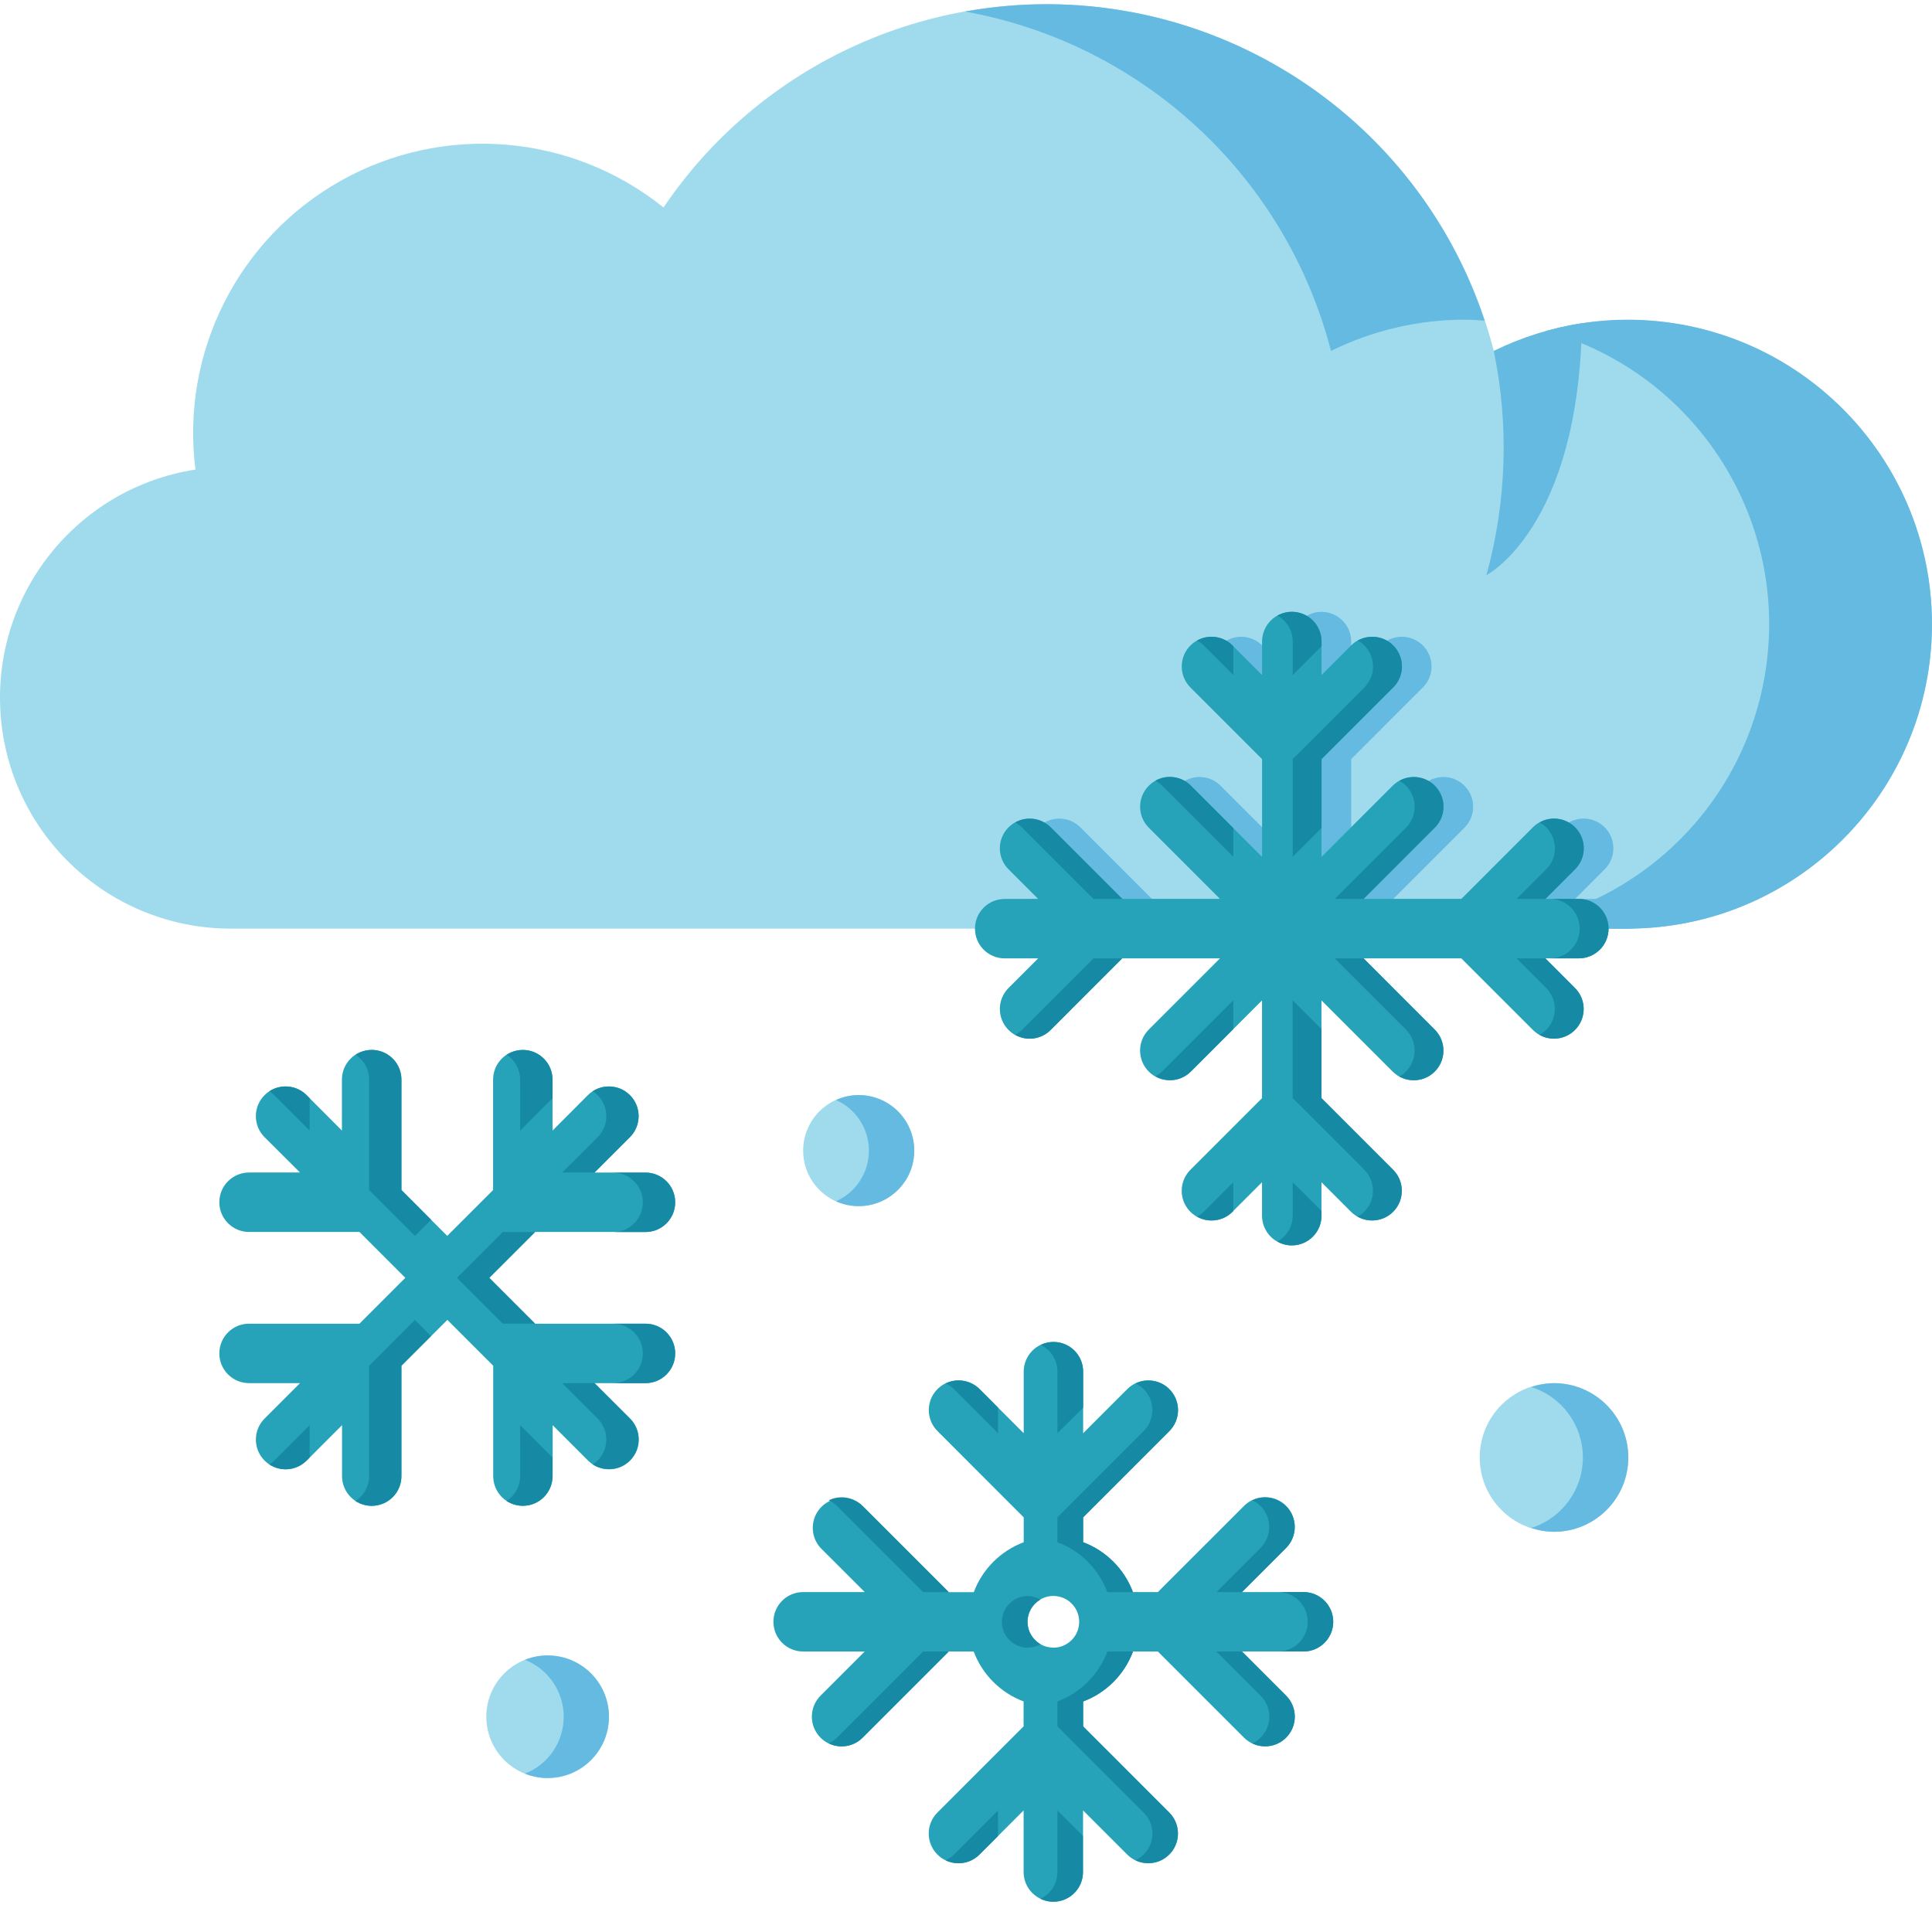 <?xml version="1.0"?>
<svg xmlns="http://www.w3.org/2000/svg" xmlns:xlink="http://www.w3.org/1999/xlink" xmlns:svgjs="http://svgjs.com/svgjs" version="1.1" width="512" height="512" x="0" y="0" viewBox="0 0 454.995 454" style="enable-background:new 0 0 512 512" xml:space="preserve" class=""><g><path xmlns="http://www.w3.org/2000/svg" d="m46.031 110.09c-3.516-27.555 10.051-54.484 34.285-68.055 24.238-13.574 54.289-11.07 75.945 6.328 23.977-35.457 66.508-53.562 108.684-46.277 42.176 7.289 76.16 38.621 86.852 80.066 26.531-12.992 58.312-8.379 80.051 11.621 21.742 20.004 28.98 51.293 18.242 78.812-10.742 27.516-37.266 45.629-66.805 45.613h-328.883c-28.41.016-52.047-21.848-54.238-50.18-2.195-28.328 17.793-53.57 45.867-57.93zm0 0" fill="#a0dbed" data-original="#d9ecf2" style="" class=""/><path xmlns="http://www.w3.org/2000/svg" d="m378.82 211.199h-7.879l6.965-6.969c2.734-2.734 2.734-7.168 0-9.898-2.73-2.734-7.164-2.734-9.898 0l-16.863 16.867h-23.027l16.766-16.762c2.734-2.734 2.734-7.164 0-9.898-2.734-2.734-7.164-2.734-9.898 0l-16.77 16.766v-23.031l16.871-16.867c2.73-2.734 2.73-7.164 0-9.898-2.734-2.734-7.168-2.734-9.902 0l-6.969 6.973v-7.887c0-3.863-3.133-7-7-7-3.863 0-7 3.137-7 7v7.887l-6.965-6.969c-2.734-2.734-7.168-2.734-9.902 0s-2.734 7.164 0 9.898l16.867 16.867v23.027l-16.766-16.766c-2.734-2.734-7.168-2.734-9.902 0-2.734 2.734-2.734 7.164 0 9.898l16.77 16.77h-23.023l-16.867-16.867c-2.734-2.734-7.168-2.734-9.902 0-2.734 2.734-2.734 7.164 0 9.898l6.961 6.961h-7.879c-3.867 0-7 3.133-7 7h146.68c.852 0 1.68-.102 2.523-.129-.066-3.812-3.176-6.871-6.988-6.871zm0 0" fill="#64bae0" data-original="#bdd9e5" style="" class=""/><path xmlns="http://www.w3.org/2000/svg" d="m383.285 74.789c-6.484.008-12.934.906-19.172 2.668 34.551 9.578 56.711 43.215 51.871 78.742-4.84 35.527-35.184 62.012-71.039 62h38.34c39.602 0 71.703-32.105 71.703-71.703 0-39.602-32.102-71.707-71.703-71.707zm0 0" fill="#64bae0" data-original="#bdd9e5" style="" class=""/><path xmlns="http://www.w3.org/2000/svg" d="m313.453 82.148c9.793-4.836 20.566-7.352 31.488-7.363 1.598 0 3.133.137 4.699.238-17-51.344-69.168-82.375-122.402-72.801 41.879 7.527 75.543 38.738 86.215 79.926zm0 0" fill="#64bae0" data-original="#bdd9e5" style="" class=""/><path xmlns="http://www.w3.org/2000/svg" d="m350.055 134.957s21.711-11.078 22.504-59.324c-7.211 1.105-14.211 3.301-20.762 6.516 3.609 17.492 3.012 35.594-1.742 52.809zm0 0" fill="#64bae0" data-original="#bdd9e5" style="" class=""/><path xmlns="http://www.w3.org/2000/svg" d="m126.02 289.637h26c3.867 0 7-3.133 7-7 0-3.863-3.133-7-7-7h-12l8.344-8.344c2.734-2.73 2.734-7.164 0-9.898s-7.164-2.734-9.898 0l-8.34 8.363v-12c0-3.863-3.137-7-7-7-3.867 0-7 3.137-7 7v26l-10.801 10.801-10.801-10.801v-26c0-3.863-3.133-7-7-7-3.867 0-7 3.137-7 7v12l-8.32-8.344c-2.734-2.734-7.164-2.734-9.898 0-2.734 2.734-2.734 7.168 0 9.902l8.348 8.32h-12c-3.867 0-7 3.137-7 7 0 3.867 3.133 7 7 7h26l10.801 10.801-10.801 10.801h-26c-3.867 0-7 3.133-7 7 0 3.867 3.133 7 7 7h12l-8.344 8.344c-2.734 2.734-2.734 7.168 0 9.902 2.734 2.73 7.164 2.73 9.898 0l8.344-8.348v12c0 3.867 3.137 7 7 7 3.867 0 7-3.133 7-7v-26l10.801-10.797 10.801 10.797v26c0 3.867 3.133 7 7 7 3.867 0 7-3.133 7-7v-12l8.344 8.348c2.734 2.73 7.168 2.73 9.898 0 2.734-2.734 2.734-7.168 0-9.902l-8.375-8.344h12c3.867 0 7-3.133 7-7 0-3.867-3.133-7-7-7h-26l-10.801-10.801zm0 0" fill="#26a3b9" data-original="#26a3b9" style="" class=""/><path xmlns="http://www.w3.org/2000/svg" d="m140.742 257.414c1.316 1.312 2.055 3.094 2.055 4.949 0 1.859-.738 3.641-2.055 4.953l-8.344 8.32h7.621l8.344-8.344c2.504-2.535 2.699-6.551.453-9.316-2.246-2.77-6.211-3.406-9.211-1.48.41.266.793.574 1.137.918zm0 0" fill="#168aa5" data-original="#168aa5" style="" class=""/><path xmlns="http://www.w3.org/2000/svg" d="m86.93 253.77v26l10.797 10.801 3.812-3.812-6.992-7v-26c.004-2.562-1.402-4.922-3.652-6.145-2.254-1.223-4.996-1.113-7.145.285 1.988 1.289 3.184 3.5 3.18 5.871zm0 0" fill="#168aa5" data-original="#168aa5" style="" class=""/><path xmlns="http://www.w3.org/2000/svg" d="m122.5 253.77v12l7.621-7.617v-4.383c0-2.562-1.402-4.922-3.656-6.145s-4.996-1.113-7.145.285c1.984 1.289 3.18 3.496 3.18 5.859zm0 0" fill="#168aa5" data-original="#168aa5" style="" class=""/><path xmlns="http://www.w3.org/2000/svg" d="m151.387 282.66c0 3.863-3.133 7-7 7h7.621c3.867 0 7-3.137 7-7 0-3.867-3.133-7-7-7h-7.621c3.867 0 7 3.133 7 7zm0 0" fill="#168aa5" data-original="#168aa5" style="" class=""/><path xmlns="http://www.w3.org/2000/svg" d="m118.398 289.66-10.785 10.781 10.785 10.785h7.621l-10.785-10.785 10.785-10.781zm0 0" fill="#168aa5" data-original="#168aa5" style="" class=""/><path xmlns="http://www.w3.org/2000/svg" d="m122.5 335.125v12c-.004 2.371-1.207 4.578-3.199 5.863 2.148 1.398 4.891 1.508 7.145.285 2.254-1.223 3.656-3.582 3.656-6.148v-4.379zm0 0" fill="#168aa5" data-original="#168aa5" style="" class=""/><path xmlns="http://www.w3.org/2000/svg" d="m140.02 325.238h-7.621l8.344 8.344c1.492 1.492 2.227 3.574 2.008 5.672-.223 2.098-1.379 3.98-3.145 5.129 3 1.926 6.965 1.289 9.211-1.48 2.246-2.77 2.051-6.781-.453-9.32zm0 0" fill="#168aa5" data-original="#168aa5" style="" class=""/><path xmlns="http://www.w3.org/2000/svg" d="m64.586 257.414 8.344 8.344v-7.621l-.727-.723c-2.336-2.336-5.988-2.719-8.758-.918.41.266.793.574 1.141.918zm0 0" fill="#168aa5" data-original="#168aa5" style="" class=""/><path xmlns="http://www.w3.org/2000/svg" d="m152.008 311.238h-7.621c3.867 0 7 3.133 7 7 0 3.867-3.133 7-7 7h7.621c3.867 0 7-3.133 7-7 0-3.867-3.133-7-7-7zm0 0" fill="#168aa5" data-original="#168aa5" style="" class=""/><path xmlns="http://www.w3.org/2000/svg" d="m72.93 335.125-8.344 8.344c-.348.348-.73.656-1.141.922 2.77 1.805 6.426 1.422 8.758-.922l.727-.723zm0 0" fill="#168aa5" data-original="#168aa5" style="" class=""/><path xmlns="http://www.w3.org/2000/svg" d="m97.715 310.344-10.797 10.801v26c-.004 2.367-1.211 4.574-3.203 5.859 2.148 1.398 4.891 1.508 7.145.285 2.254-1.223 3.656-3.582 3.656-6.145v-26l6.977-6.977zm0 0" fill="#168aa5" data-original="#168aa5" style="" class=""/><path xmlns="http://www.w3.org/2000/svg" d="m378.824 218.199c0-3.867-3.133-7-7-7h-7.883l6.965-6.969c2.734-2.734 2.734-7.168 0-9.898-2.73-2.734-7.164-2.734-9.898 0l-16.863 16.867h-23.027l16.766-16.762c2.734-2.734 2.734-7.164 0-9.898-2.734-2.734-7.164-2.734-9.898 0l-16.77 16.766v-23.031l16.871-16.867c2.73-2.734 2.73-7.164 0-9.898-2.734-2.734-7.168-2.734-9.902 0l-6.965 6.973v-7.887c0-3.863-3.133-7-7-7-3.863 0-7 3.137-7 7v7.887l-6.965-6.969c-2.734-2.734-7.168-2.734-9.902 0-2.734 2.734-2.734 7.164 0 9.898l16.867 16.867v23.027l-16.766-16.766c-2.734-2.734-7.168-2.734-9.902 0-2.734 2.734-2.734 7.164 0 9.898l16.77 16.77h-23.035l-16.867-16.867c-2.734-2.734-7.168-2.734-9.902 0s-2.734 7.164 0 9.898l6.969 6.969h-7.879c-3.867 0-7 3.133-7 7 0 3.867 3.133 7 7 7h7.879l-6.969 6.969c-2.734 2.734-2.734 7.164 0 9.898s7.168 2.734 9.902 0l16.867-16.875h23.027l-16.77 16.766c-2.734 2.734-2.734 7.168 0 9.902 2.734 2.734 7.168 2.734 9.902 0l16.766-16.77v23.027l-16.867 16.871c-2.734 2.73-2.734 7.164 0 9.898s7.168 2.734 9.898 0l6.969-6.969v7.879c0 3.867 3.137 7 7 7 3.867 0 7-3.133 7-7v-7.879l6.969 6.969c2.734 2.734 7.168 2.734 9.902 0 2.73-2.734 2.73-7.168 0-9.898l-16.871-16.871v-23.027l16.77 16.77c2.73 2.734 7.164 2.734 9.898.004 2.734-2.734 2.738-7.164.004-9.902l-16.766-16.77h23.027l16.867 16.867c2.734 2.734 7.168 2.734 9.898 0 2.734-2.734 2.734-7.164 0-9.898l-6.969-6.969h7.883c3.867 0 7-3.133 7-7zm0 0" fill="#26a3b9" data-original="#26a3b9" style="" class=""/><g xmlns="http://www.w3.org/2000/svg" fill="#168aa5"><path d="m273.668 184.531 16.77 16.766v-6.797l-10-10c-2.215-2.203-5.621-2.672-8.34-1.141.574.312 1.105.707 1.57 1.172zm0 0" fill="#168aa5" data-original="#168aa5" style="" class=""/><path d="m280.449 251.867 10-10v-6.801l-16.77 16.77c-.465.449-.988.832-1.559 1.141 2.715 1.551 6.141 1.086 8.34-1.141zm0 0" fill="#168aa5" data-original="#168aa5" style="" class=""/><path d="m283.484 151.512 6.969 6.969v-6.801l-.188-.188c-2.215-2.203-5.621-2.672-8.34-1.141.57.309 1.094.699 1.559 1.16zm0 0" fill="#168aa5" data-original="#168aa5" style="" class=""/><path d="m240.645 194.336 16.867 16.867h6.801l-16.867-16.867c-2.215-2.203-5.621-2.672-8.34-1.141.562.305 1.082.691 1.539 1.141zm0 0" fill="#168aa5" data-original="#168aa5" style="" class=""/><path d="m364.129 194.336c1.312 1.312 2.051 3.09 2.051 4.949 0 1.855-.738 3.637-2.051 4.949l-6.969 6.965h6.801l6.969-6.969c2.484-2.461 2.766-6.379.656-9.168-2.105-2.789-5.953-3.59-8.996-1.871.562.309 1.082.691 1.539 1.145zm0 0" fill="#168aa5" data-original="#168aa5" style="" class=""/><path d="m321.305 151.512c1.312 1.312 2.051 3.094 2.051 4.949 0 1.855-.738 3.637-2.051 4.949l-16.867 16.867v23.027l6.797-6.797v-16.234l16.871-16.867c2.484-2.461 2.766-6.379.656-9.168-2.105-2.789-5.953-3.59-8.996-1.871.562.309 1.082.691 1.539 1.145zm0 0" fill="#168aa5" data-original="#168aa5" style="" class=""/><path d="m331.105 184.531c1.312 1.312 2.051 3.094 2.051 4.949s-.738 3.637-2.051 4.949l-16.77 16.77h6.801l16.746-16.762c2.484-2.457 2.77-6.379.66-9.168-2.105-2.789-5.953-3.59-9-1.871.57.305 1.098.684 1.562 1.133zm0 0" fill="#168aa5" data-original="#168aa5" style="" class=""/><path d="m304.438 150.594v7.887l6.797-6.801v-1.105c0-3.867-3.133-7-7-7-1.188.008-2.355.32-3.391.914 2.223 1.227 3.598 3.566 3.594 6.105zm0 0" fill="#168aa5" data-original="#168aa5" style="" class=""/><path d="m363.941 225.199h-6.801l6.969 6.969c1.312 1.312 2.051 3.09 2.051 4.949 0 1.855-.738 3.637-2.051 4.949-.465.453-.992.836-1.562 1.141 3.047 1.719 6.895.918 9-1.871 2.109-2.793 1.824-6.711-.66-9.168zm0 0" fill="#168aa5" data-original="#168aa5" style="" class=""/><path d="m321.117 225.199h-6.801l16.77 16.766c1.312 1.312 2.051 3.094 2.051 4.953 0 1.855-.738 3.637-2.051 4.949-.465.449-.992.836-1.562 1.141 3.047 1.715 6.891.918 9-1.875 2.105-2.789 1.824-6.707-.66-9.168zm0 0" fill="#168aa5" data-original="#168aa5" style="" class=""/><path d="m257.512 225.199-16.867 16.867c-.465.453-.988.836-1.559 1.141 2.715 1.555 6.137 1.086 8.34-1.141l16.859-16.867zm0 0" fill="#168aa5" data-original="#168aa5" style="" class=""/><path d="m371.824 211.199h-6.801c3.867 0 7 3.133 7 7 0 3.867-3.133 7-7 7h6.801c3.867 0 7-3.133 7-7 0-3.867-3.133-7-7-7zm0 0" fill="#168aa5" data-original="#168aa5" style="" class=""/><path d="m290.438 277.922-6.953 6.969c-.465.449-.988.836-1.559 1.141 2.719 1.527 6.125 1.062 8.34-1.141l.188-.188zm0 0" fill="#168aa5" data-original="#168aa5" style="" class=""/><path d="m304.438 277.922v7.879c-.004 2.535-1.383 4.867-3.602 6.09 1.035.59 2.203.906 3.391.91 3.867 0 7-3.133 7-7v-1.098zm0 0" fill="#168aa5" data-original="#168aa5" style="" class=""/><path d="m311.219 258.125v-16.246l-6.797-6.801v23.027l16.867 16.871c1.312 1.309 2.051 3.09 2.051 4.949 0 1.855-.738 3.637-2.051 4.949-.465.449-.992.836-1.562 1.141 3.047 1.719 6.895.918 9-1.871 2.109-2.793 1.828-6.711-.66-9.168zm0 0" fill="#168aa5" data-original="#168aa5" style="" class=""/></g><path xmlns="http://www.w3.org/2000/svg" d="m306.988 374.438h-14.5l10.398-10.398c2.734-2.734 2.734-7.168 0-9.902-2.734-2.73-7.164-2.73-9.898 0l-20.305 20.301h-5.859c-2.035-5.422-6.316-9.703-11.738-11.738v-5.859l20.293-20.297c2.738-2.734 2.738-7.168.008-9.902-2.734-2.734-7.168-2.738-9.902-.008l-10.398 10.402v-14.504c0-3.867-3.137-7-7-7-3.867 0-7 3.133-7 7v14.5l-10.402-10.402c-2.734-2.73-7.164-2.73-9.898 0-2.734 2.734-2.734 7.168 0 9.902l20.301 20.309v5.867c-5.434 2.035-9.723 6.324-11.758 11.754h-5.887l-20.297-20.301c-2.762-2.535-7.027-2.445-9.68.199-2.652 2.648-2.75 6.914-.223 9.68l10.402 10.398h-14.5c-3.867 0-7 3.137-7 7 0 3.867 3.133 7 7 7h14.5l-10.402 10.402c-2.73 2.734-2.73 7.164 0 9.898 2.734 2.734 7.168 2.734 9.902 0l20.297-20.301h5.867c2.035 5.434 6.324 9.719 11.754 11.758v5.867l-20.293 20.297c-2.734 2.734-2.734 7.164 0 9.898 2.73 2.734 7.164 2.734 9.898 0l10.398-10.398v14.504c0 3.867 3.137 7 7 7 3.867 0 7-3.133 7-7v-14.504l10.402 10.398c2.734 2.734 7.164 2.734 9.898 0 2.734-2.734 2.734-7.164 0-9.898l-20.281-20.281v-5.867c5.43-2.043 9.707-6.336 11.738-11.773h5.859l20.297 20.297c2.734 2.734 7.164 2.734 9.898 0s2.734-7.164 0-9.898l-10.398-10.402h14.5c3.867 0 7-3.133 7-7 0-3.863-3.133-7-7-7zm-58.922 13.086c-3.359 0-6.082-2.727-6.082-6.086s2.723-6.082 6.082-6.082c3.363 0 6.086 2.723 6.086 6.082.004 3.367-2.719 6.098-6.086 6.102zm0 0" fill="#26a3b9" data-original="#26a3b9" style="" class=""/><path xmlns="http://www.w3.org/2000/svg" d="m224.637 326.633 10.398 10.402v-6.035l-4.352-4.367c-2.102-2.09-5.293-2.625-7.965-1.336.711.336 1.359.789 1.918 1.336zm0 0" fill="#168aa5" data-original="#168aa5" style="" class=""/><path xmlns="http://www.w3.org/2000/svg" d="m249.031 322.531v14.5l6.055-6.031v-8.469c.008-2.402-1.223-4.645-3.254-5.922-2.035-1.281-4.586-1.422-6.746-.371 2.414 1.164 3.949 3.609 3.945 6.293zm0 0" fill="#168aa5" data-original="#168aa5" style="" class=""/><path xmlns="http://www.w3.org/2000/svg" d="m197.113 354.16 20.293 20.293h5.871c0-.039.039-.07.055-.105l-20.188-20.188c-2.102-2.094-5.297-2.629-7.965-1.336.715.332 1.367.781 1.934 1.336zm0 0" fill="#168aa5" data-original="#168aa5" style="" class=""/><path xmlns="http://www.w3.org/2000/svg" d="m296.852 354.16c1.312 1.312 2.051 3.09 2.051 4.949 0 1.855-.738 3.637-2.051 4.949l-10.398 10.398h6.031l10.398-10.398c2.387-2.41 2.695-6.188.734-8.957-1.965-2.766-5.633-3.723-8.695-2.262.711.328 1.367.773 1.93 1.32zm0 0" fill="#168aa5" data-original="#168aa5" style="" class=""/><path xmlns="http://www.w3.org/2000/svg" d="m241.98 381.453c.008-2.172 1.18-4.176 3.066-5.25-.914-.539-1.953-.828-3.016-.832-3.359 0-6.086 2.723-6.086 6.086 0 3.359 2.727 6.086 6.086 6.086 1.062-.008 2.102-.293 3.016-.832-1.891-1.074-3.059-3.082-3.066-5.258zm0 0" fill="#168aa5" data-original="#168aa5" style="" class=""/><path xmlns="http://www.w3.org/2000/svg" d="m269.328 326.633c1.312 1.312 2.051 3.094 2.051 4.953 0 1.855-.738 3.637-2.051 4.949l-20.297 20.305v5.867c5.434 2.035 9.719 6.324 11.758 11.754h5.867l.109-.105c-2.043-5.379-6.297-9.625-11.68-11.656v-5.859l20.293-20.297c2.414-2.406 2.738-6.203.766-8.984-1.969-2.777-5.66-3.73-8.727-2.254.707.332 1.352.781 1.91 1.328zm0 0" fill="#168aa5" data-original="#168aa5" style="" class=""/><path xmlns="http://www.w3.org/2000/svg" d="m292.488 388.438h-6.031l10.398 10.402c1.625 1.594 2.363 3.879 1.98 6.125-.387 2.242-1.848 4.152-3.91 5.109 3.066 1.48 6.758.527 8.727-2.254 1.973-2.777 1.648-6.574-.766-8.98zm0 0" fill="#168aa5" data-original="#168aa5" style="" class=""/><path xmlns="http://www.w3.org/2000/svg" d="m306.988 374.438h-6.031c3.863 0 7 3.137 7 7 0 3.867-3.137 7-7 7h6.031c3.867 0 7-3.133 7-7 0-3.863-3.133-7-7-7zm0 0" fill="#168aa5" data-original="#168aa5" style="" class=""/><path xmlns="http://www.w3.org/2000/svg" d="m255.086 406.078v-5.867c5.387-2.027 9.648-6.266 11.699-11.648l-.129-.125h-5.867c-2.039 5.434-6.324 9.719-11.758 11.758v5.867l20.297 20.297c1.625 1.594 2.363 3.883 1.977 6.125-.383 2.242-1.844 4.152-3.91 5.109 3.07 1.48 6.762.527 8.73-2.254 1.969-2.777 1.648-6.574-.766-8.98zm0 0" fill="#168aa5" data-original="#168aa5" style="" class=""/><path xmlns="http://www.w3.org/2000/svg" d="m235.031 425.875-10.398 10.398c-.562.555-1.219 1.004-1.934 1.336 2.668 1.293 5.863.758 7.965-1.336l4.363-4.363zm0 0" fill="#168aa5" data-original="#168aa5" style="" class=""/><path xmlns="http://www.w3.org/2000/svg" d="m249.031 425.875v14.504c-.008 2.691-1.562 5.141-4 6.293 2.164 1.047 4.715.91 6.746-.371 2.035-1.281 3.266-3.52 3.254-5.922v-8.473zm0 0" fill="#168aa5" data-original="#168aa5" style="" class=""/><path xmlns="http://www.w3.org/2000/svg" d="m223.277 388.438h-5.871l-20.293 20.297c-.566.551-1.219 1.004-1.934 1.336 2.664 1.316 5.875.777 7.965-1.336l20.188-20.188c-.016-.02-.039-.051-.055-.109zm0 0" fill="#168aa5" data-original="#168aa5" style="" class=""/><path xmlns="http://www.w3.org/2000/svg" d="m215.312 270.484c0 7.223-5.859 13.082-13.086 13.082-7.223 0-13.082-5.859-13.082-13.082 0-7.227 5.859-13.086 13.082-13.086 7.227 0 13.086 5.859 13.086 13.086zm150.648 54.754c-9.664.012-17.488 7.852-17.484 17.512.004 9.664 7.836 17.496 17.5 17.496 9.66.004 17.5-7.824 17.508-17.488.004-4.648-1.84-9.105-5.129-12.395-3.285-3.285-7.746-5.129-12.395-5.125zm-236.988 64.125c-7.977 0-14.445 6.465-14.445 14.441 0 7.98 6.469 14.445 14.445 14.445 7.977 0 14.445-6.465 14.445-14.445 0-7.977-6.469-14.441-14.445-14.441zm0 0" fill="#a0dbed" data-original="#d9ecf2" style="" class=""/><path xmlns="http://www.w3.org/2000/svg" d="m202.227 257.398c-1.84.004-3.66.402-5.34 1.164 4.711 2.094 7.746 6.766 7.746 11.922s-3.035 9.828-7.746 11.922c4.871 2.184 10.578 1.188 14.418-2.512 3.844-3.699 5.055-9.367 3.059-14.312-1.996-4.949-6.801-8.188-12.137-8.184zm0 0" fill="#64bae0" data-original="#bdd9e5" style="" class=""/><path xmlns="http://www.w3.org/2000/svg" d="m128.973 389.359c-1.832.004-3.645.359-5.34 1.047 5.508 2.168 9.125 7.484 9.125 13.398 0 5.918-3.617 11.234-9.125 13.402 5.402 2.156 11.566.859 15.645-3.289 4.074-4.148 5.262-10.34 3.012-15.703-2.25-5.359-7.5-8.848-13.316-8.844zm0 0" fill="#64bae0" data-original="#bdd9e5" style="" class=""/><path xmlns="http://www.w3.org/2000/svg" d="m365.961 325.238c-1.816.023-3.621.336-5.34.922 7.238 2.281 12.156 8.996 12.156 16.586s-4.918 14.301-12.156 16.586c1.719.582 3.523.895 5.34.918 9.668 0 17.504-7.836 17.504-17.504 0-9.668-7.836-17.504-17.504-17.504zm0 0" fill="#64bae0" data-original="#bdd9e5" style="" class=""/></g></svg>
